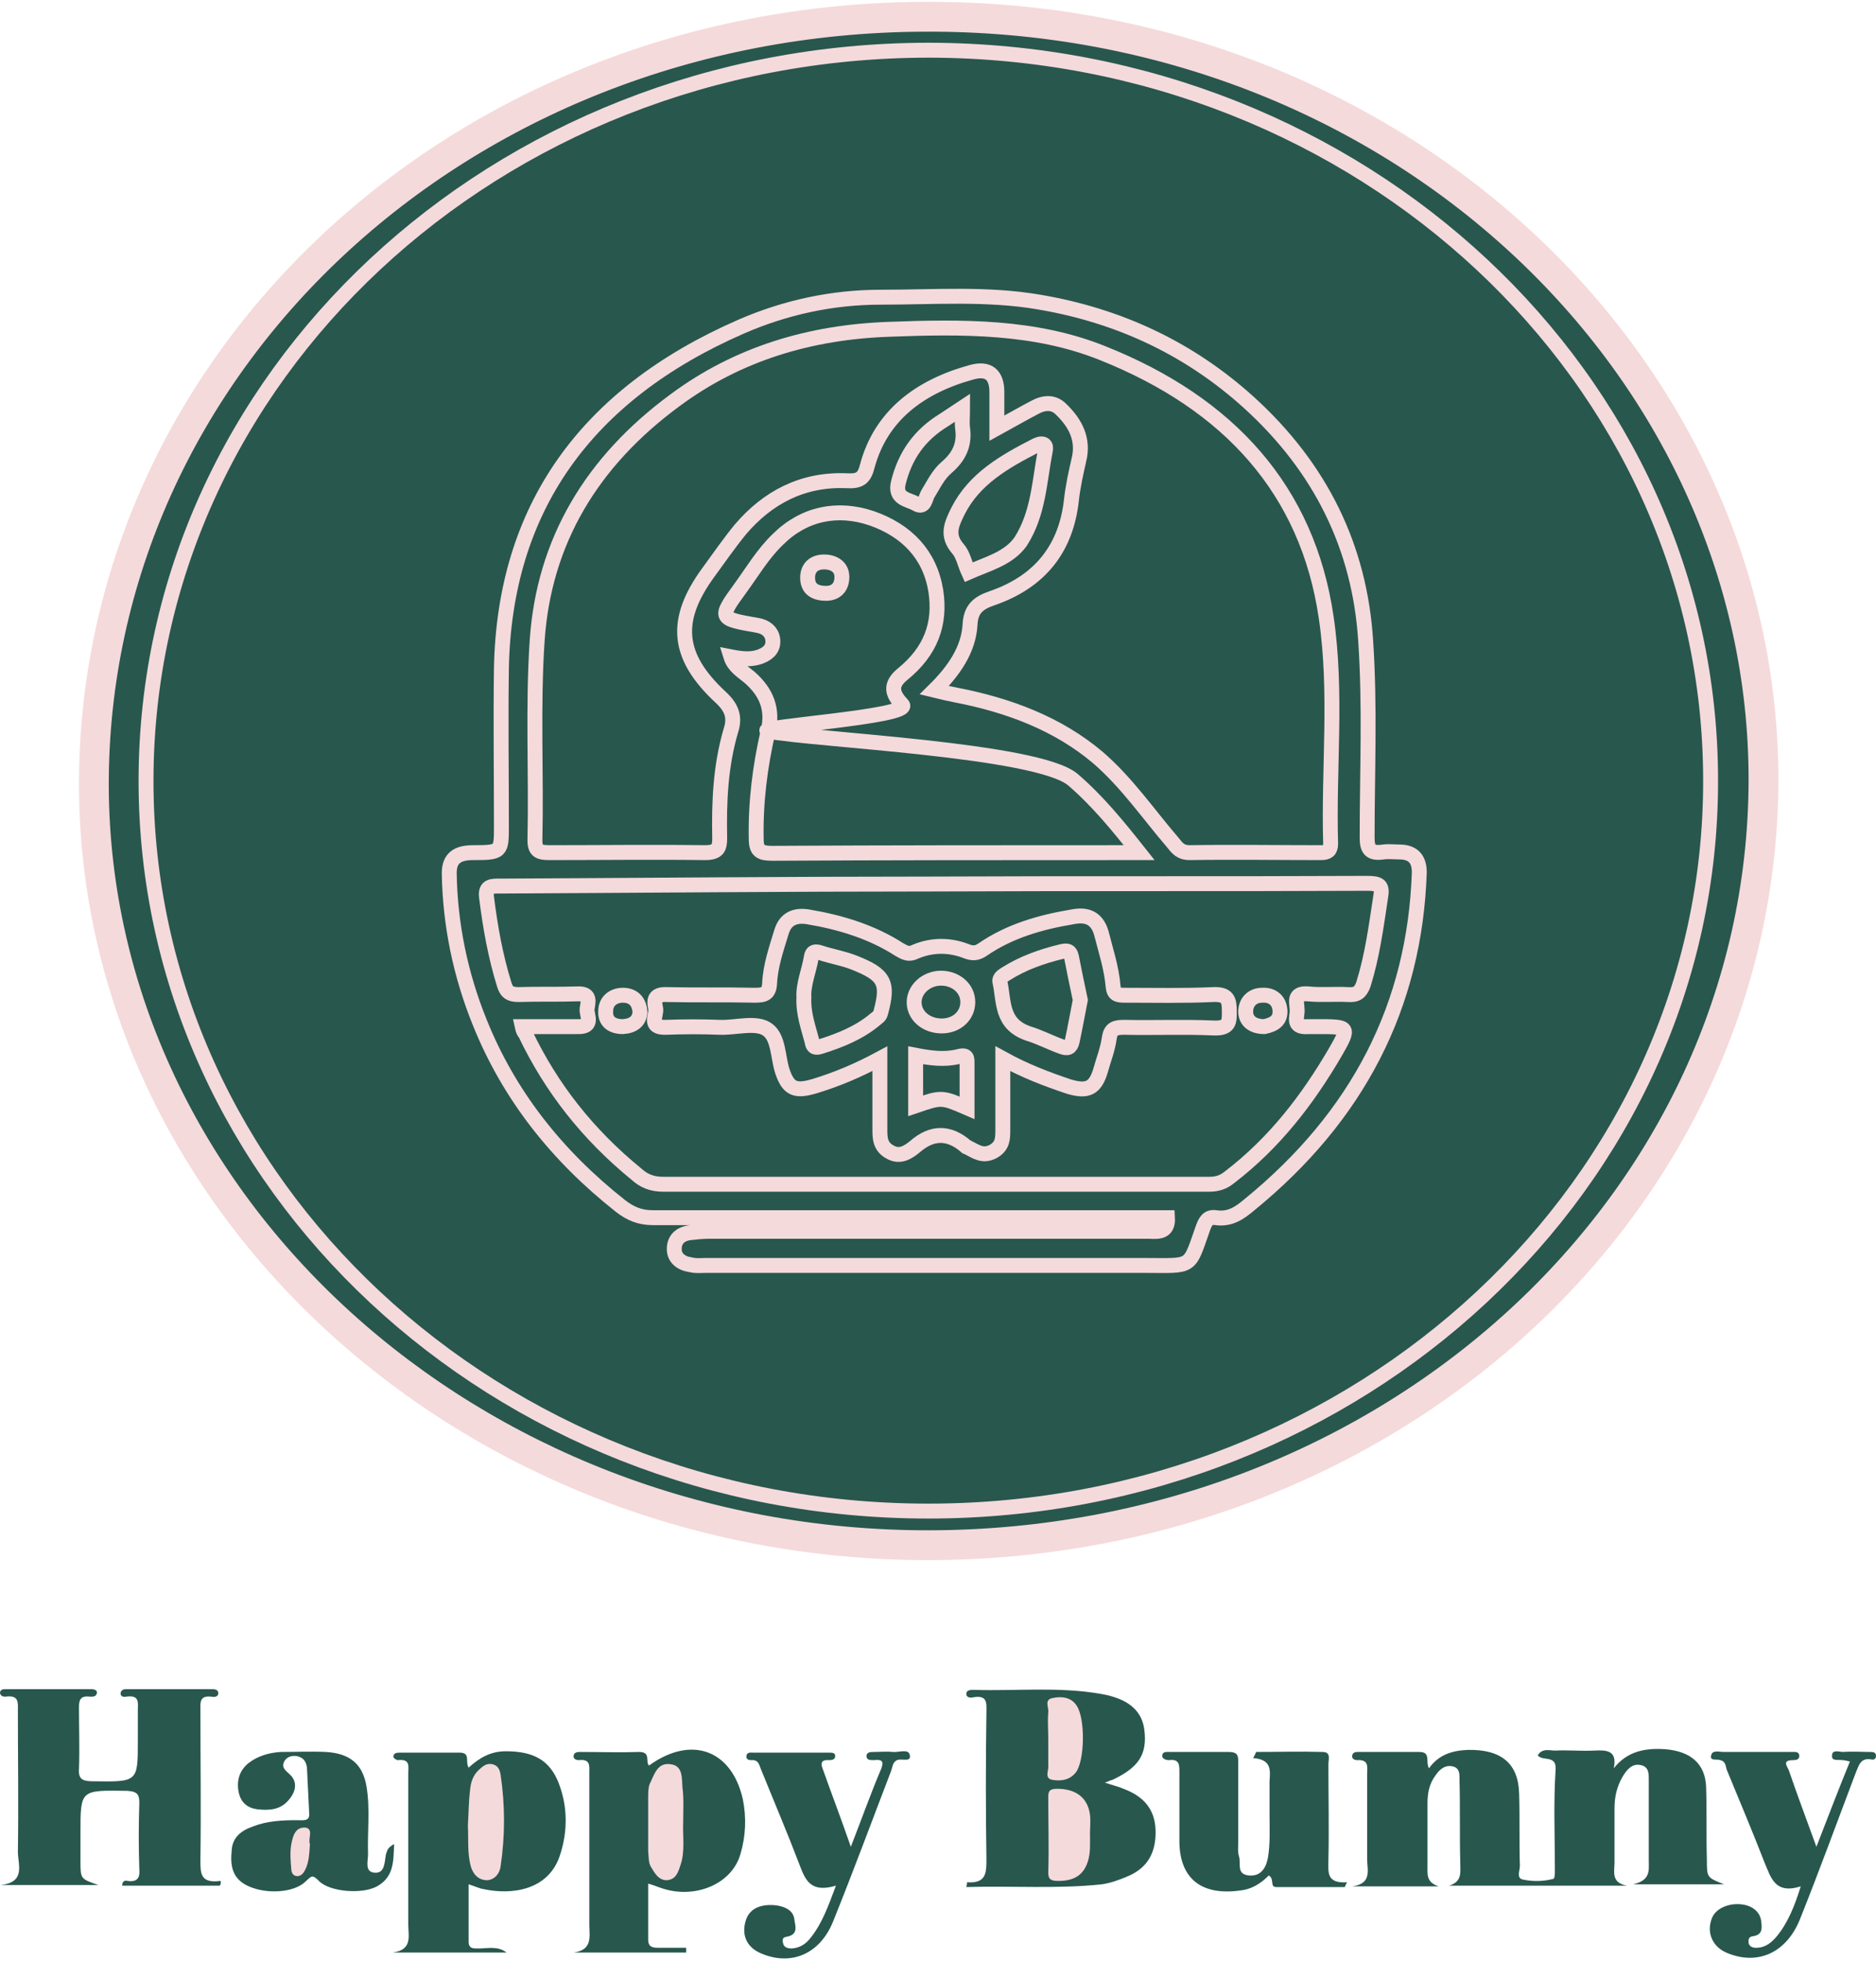 <svg width="112" height="117" viewBox="0 0 112 117" fill="none" xmlns="http://www.w3.org/2000/svg">
<path d="M55.466 92.206C28.111 92.246 5.738 71.888 5.604 46.97C5.515 21.766 27.355 1.123 55.155 1.001C83.399 0.838 105.328 21.848 105.283 46.603C105.194 71.807 83.044 92.165 55.466 92.206Z" fill="#28574E" stroke="#F5DADB" stroke-width="1.779" stroke-miterlimit="10"/>
<path d="M85.312 105.52C85.89 104.706 86.691 104.461 87.625 104.421C89.582 104.38 90.65 105.194 90.694 107.027C90.739 108.452 90.694 109.917 90.739 111.343C90.739 111.628 90.516 112.075 90.917 112.157C91.495 112.279 92.118 112.279 92.74 112.116C92.829 112.075 92.829 111.79 92.829 111.587C92.829 109.592 92.74 107.556 92.874 105.561C92.918 104.706 92.073 105.113 91.806 104.746C92.073 104.299 92.518 104.461 92.829 104.461C93.63 104.421 94.386 104.502 95.187 104.461C95.943 104.421 96.566 104.461 96.343 105.52C97.144 104.502 98.211 104.299 99.412 104.38C100.925 104.502 101.814 105.235 101.859 106.66C101.903 108.085 101.859 109.551 101.903 110.976C101.903 112.035 101.903 112.035 102.926 112.442C101.191 112.442 99.501 112.442 97.5 112.442C98.567 112.198 98.434 111.587 98.434 111.017C98.434 109.429 98.434 107.882 98.434 106.294C98.434 105.887 98.478 105.398 97.9 105.317C97.411 105.235 97.099 105.642 96.877 106.009C96.521 106.619 96.388 107.23 96.388 107.922C96.388 108.981 96.388 110.04 96.388 111.139C96.388 111.668 96.165 112.36 97.144 112.523C93.585 112.523 90.072 112.523 86.513 112.523C87.314 112.279 87.18 111.709 87.18 111.139C87.136 109.51 87.18 107.882 87.136 106.253C87.136 105.927 87.18 105.479 86.691 105.398C86.246 105.317 85.935 105.602 85.713 105.927C85.312 106.457 85.223 107.027 85.223 107.637C85.223 108.859 85.223 110.08 85.223 111.302C85.223 111.831 85.134 112.32 85.89 112.564C84.156 112.564 82.466 112.564 80.731 112.564C81.932 112.401 81.62 111.587 81.62 110.935C81.62 109.225 81.62 107.556 81.62 105.846C81.62 105.479 81.754 104.991 81.042 105.032C80.864 105.032 80.686 104.95 80.731 104.746C80.775 104.543 80.953 104.543 81.131 104.543C82.332 104.543 83.533 104.543 84.734 104.543C85.446 104.543 85.09 105.113 85.312 105.52Z" fill="#28574E"/>
<path d="M13.121 112.523C11.164 112.523 9.252 112.523 7.295 112.523C7.295 112.238 7.473 112.198 7.606 112.238C8.184 112.32 8.362 112.075 8.318 111.546C8.273 110.243 8.273 108.9 8.318 107.597C8.318 107.108 8.229 106.904 7.606 106.864C4.804 106.823 4.804 106.782 4.804 109.347C4.804 109.917 4.804 110.488 4.804 111.058C4.804 112.116 4.804 112.116 5.871 112.483C3.914 112.483 2.002 112.483 0.044 112.483C1.557 112.32 1.068 111.261 1.068 110.488C1.112 107.678 1.068 104.909 1.068 102.1C1.068 101.611 1.156 101.123 0.311 101.245C0.178 101.245 0.044 101.204 0 101.041C0 100.838 0.133 100.797 0.311 100.797C2.046 100.797 3.736 100.797 5.471 100.797C5.649 100.797 5.827 100.878 5.782 101.041C5.738 101.245 5.56 101.245 5.382 101.245C4.759 101.163 4.715 101.489 4.715 101.896C4.715 103.118 4.759 104.339 4.715 105.561C4.67 106.172 4.937 106.294 5.56 106.294C8.229 106.334 8.229 106.334 8.229 103.891C8.229 103.281 8.229 102.711 8.229 102.1C8.229 101.611 8.362 101.123 7.517 101.245C7.339 101.286 7.161 101.204 7.206 101.001C7.25 100.838 7.384 100.797 7.517 100.797C9.252 100.797 10.942 100.797 12.677 100.797C12.855 100.797 13.033 100.838 13.033 101.041C13.033 101.245 12.81 101.286 12.632 101.245C11.921 101.163 11.965 101.571 11.965 101.978C11.965 104.991 12.009 108.004 11.965 111.017C11.965 111.79 11.965 112.401 13.166 112.238C13.21 112.36 13.166 112.442 13.121 112.523Z" fill="#28574E"/>
<path d="M65.963 106.375C66.453 106.538 66.808 106.619 67.075 106.742C68.276 107.189 68.944 107.963 68.988 109.185C69.032 110.447 68.588 111.465 67.253 111.994C66.764 112.198 66.319 112.36 65.785 112.442C63.117 112.727 60.403 112.523 57.69 112.605C57.735 112.442 57.735 112.32 57.735 112.32C58.891 112.401 58.891 111.75 58.891 110.935C58.847 108.004 58.847 105.113 58.891 102.181C58.891 101.652 58.98 101.123 58.09 101.286C57.913 101.326 57.69 101.286 57.69 101.082C57.69 100.838 57.957 100.838 58.135 100.838C60.67 100.919 63.206 100.634 65.741 101.082C67.387 101.367 68.187 102.1 68.321 103.24C68.499 104.706 67.965 105.479 66.408 106.212C66.364 106.212 66.275 106.253 65.963 106.375Z" fill="#28574E"/>
<path d="M30.246 116.514C27.978 116.514 25.709 116.514 23.441 116.514C24.642 116.351 24.375 115.536 24.375 114.844C24.375 111.831 24.375 108.818 24.375 105.805C24.375 105.398 24.508 104.95 23.752 105.032C23.663 105.032 23.485 104.909 23.485 104.828C23.485 104.624 23.663 104.584 23.841 104.584C25.042 104.584 26.243 104.584 27.444 104.584C28.111 104.584 27.756 105.113 27.978 105.479C28.645 104.869 29.312 104.502 30.202 104.502C31.848 104.502 32.826 105.032 33.36 106.416C33.894 107.8 33.894 109.266 33.449 110.65C32.782 112.808 30.558 113.093 28.867 112.727C28.601 112.686 28.378 112.564 27.978 112.442C27.978 113.623 27.978 114.722 27.978 115.862C27.978 116.31 28.289 116.269 28.601 116.269C29.134 116.269 29.713 116.106 30.246 116.514Z" fill="#28574E"/>
<path d="M38.697 112.401C38.697 113.541 38.697 114.641 38.697 115.74C38.697 116.188 38.964 116.229 39.32 116.229C39.854 116.229 40.432 116.229 40.966 116.229C40.966 116.31 40.966 116.432 40.966 116.514C38.742 116.514 36.473 116.514 34.249 116.514C35.406 116.351 35.183 115.536 35.183 114.844C35.183 111.831 35.183 108.818 35.183 105.805C35.183 105.398 35.272 104.95 34.561 105.032C34.383 105.032 34.205 104.95 34.249 104.747C34.294 104.543 34.516 104.543 34.65 104.543C35.806 104.543 36.963 104.584 38.164 104.543C38.875 104.543 38.519 105.113 38.742 105.357C41.277 103.525 43.679 104.421 44.346 107.352C44.569 108.452 44.524 109.551 44.213 110.61C43.724 112.401 41.544 113.338 39.542 112.686C39.276 112.605 39.009 112.483 38.697 112.401Z" fill="#28574E"/>
<path d="M74.993 104.543C76.327 104.543 77.617 104.502 78.952 104.543C79.485 104.543 79.307 104.991 79.307 105.276C79.307 107.19 79.352 109.103 79.307 111.017C79.307 111.709 79.174 112.401 80.419 112.32C80.375 112.401 80.33 112.483 80.286 112.605C78.907 112.605 77.573 112.605 76.194 112.605C75.793 112.605 76.105 112.116 75.749 111.913C75.304 112.361 74.77 112.727 74.059 112.808C71.746 113.134 70.456 112.116 70.412 109.958C70.412 108.533 70.412 107.149 70.412 105.724C70.412 105.317 70.412 104.95 69.789 105.032C69.611 105.032 69.388 104.95 69.388 104.787C69.388 104.502 69.655 104.543 69.833 104.543C70.99 104.543 72.146 104.543 73.347 104.543C73.925 104.543 73.925 104.787 73.925 105.194C73.925 106.782 73.925 108.33 73.925 109.918C73.925 110.203 73.881 110.488 73.97 110.773C74.103 111.18 73.792 111.831 74.548 111.913C75.349 111.994 75.616 111.343 75.704 110.813C75.838 109.999 75.793 109.144 75.793 108.289C75.793 107.637 75.793 106.986 75.793 106.294C75.838 105.642 75.927 104.991 74.815 104.909C74.904 104.747 74.948 104.665 74.993 104.543Z" fill="#28574E"/>
<path d="M23.53 110.04C23.485 111.058 23.53 111.994 22.507 112.564C21.617 113.053 19.66 112.89 19.037 112.238C18.637 111.831 18.593 111.953 18.237 112.279C17.57 112.931 15.968 113.053 14.856 112.564C13.833 112.116 13.744 111.302 13.833 110.406C13.878 109.633 14.412 109.225 15.123 108.981C15.968 108.655 16.858 108.615 17.747 108.615C18.103 108.615 18.504 108.696 18.459 108.207C18.415 107.312 18.37 106.375 18.326 105.479C18.281 105.154 18.148 104.869 17.703 104.787C17.347 104.747 17.08 104.869 16.947 105.154C16.813 105.479 17.036 105.642 17.303 105.887C17.792 106.335 17.659 106.945 17.214 107.434C16.724 108.004 16.057 108.045 15.345 107.963C14.767 107.882 14.412 107.556 14.278 107.067C14.1 106.375 14.233 105.683 14.856 105.194C15.39 104.787 16.057 104.584 16.769 104.543C17.659 104.543 18.548 104.502 19.438 104.543C20.905 104.624 21.662 105.276 21.884 106.62C22.106 107.963 21.928 109.307 21.973 110.65C21.973 111.058 21.751 111.709 22.373 111.75C22.996 111.791 22.952 111.098 23.041 110.65C23.13 110.447 23.085 110.284 23.53 110.04Z" fill="#28574E"/>
<path d="M107.508 112.564C105.951 113.053 105.728 112.035 105.328 111.098C104.616 109.266 103.86 107.474 103.104 105.642C103.015 105.439 103.06 105.113 102.704 105.032C102.481 104.95 102.037 105.113 102.17 104.706C102.259 104.421 102.659 104.543 102.882 104.543C104.261 104.543 105.639 104.543 106.974 104.543C107.152 104.543 107.419 104.502 107.419 104.787C107.419 104.991 107.241 105.032 107.063 105.032C106.351 105.032 106.707 105.398 106.796 105.642C107.285 107.067 107.819 108.492 108.442 110.202C109.153 108.37 109.776 106.742 110.443 105.113C110.221 105.072 110.132 105.032 109.998 105.032C109.732 104.991 109.331 105.113 109.376 104.746C109.376 104.38 109.82 104.543 110.043 104.543C110.577 104.502 111.155 104.543 111.689 104.543C111.867 104.543 112 104.584 112 104.787C112 104.95 111.867 105.032 111.733 104.991C111.066 104.869 110.977 105.357 110.799 105.764C109.687 108.696 108.62 111.628 107.463 114.518C106.662 116.514 104.972 117.287 103.149 116.554C102.214 116.188 101.859 115.292 102.214 114.437C102.481 113.786 103.46 113.46 104.305 113.704C104.794 113.867 105.106 114.193 105.15 114.681C105.195 115.048 105.239 115.455 104.661 115.536C104.349 115.577 104.394 115.781 104.394 115.944C104.438 116.147 104.616 116.229 104.839 116.229C105.417 116.229 105.773 115.903 106.084 115.536C106.751 114.722 107.152 113.704 107.508 112.564Z" fill="#28574E"/>
<path d="M49.906 112.523C48.394 112.971 48.083 112.198 47.727 111.261C47.015 109.388 46.215 107.515 45.458 105.642C45.325 105.357 45.325 104.991 44.836 105.032C44.613 105.032 44.524 104.909 44.569 104.747C44.613 104.543 44.836 104.584 44.969 104.584C46.481 104.584 47.994 104.584 49.506 104.584C49.684 104.584 49.862 104.584 49.862 104.787C49.862 104.991 49.684 105.032 49.506 105.032C49.061 104.991 48.972 105.194 49.106 105.52C49.639 107.027 50.218 108.533 50.796 110.203C51.463 108.492 51.997 106.986 52.62 105.52C52.798 105.032 52.575 104.991 52.175 105.032C51.952 105.032 51.73 105.032 51.73 104.787C51.73 104.543 51.997 104.543 52.175 104.543C52.531 104.543 52.931 104.502 53.287 104.543C53.643 104.584 54.221 104.339 54.31 104.706C54.443 105.194 53.821 104.909 53.554 105.032C53.287 105.154 53.287 105.439 53.198 105.683C52.041 108.696 50.929 111.709 49.728 114.681C48.928 116.636 47.193 117.328 45.414 116.554C44.569 116.188 44.258 115.455 44.524 114.6C44.747 113.867 45.458 113.582 46.392 113.704C46.882 113.786 47.327 113.989 47.416 114.478C47.46 114.885 47.727 115.455 46.926 115.577C46.704 115.618 46.704 115.781 46.748 115.944C46.793 116.229 47.06 116.269 47.282 116.269C47.816 116.229 48.172 115.944 48.438 115.577C49.106 114.722 49.462 113.704 49.906 112.523Z" fill="#28574E"/>
<path d="M55.422 90.17C29.623 90.17 8.718 70.667 8.718 46.603C8.718 22.499 29.623 2.996 55.466 2.996C81.264 3.037 102.125 22.54 102.125 46.563C102.17 70.626 81.22 90.17 55.422 90.17Z" fill="#28574E" stroke="#F5DADB" stroke-width="0.89" stroke-miterlimit="10"/>
<path d="M65.074 109.429C65.074 109.999 65.118 110.569 64.94 111.098C64.674 111.913 64.095 112.238 63.206 112.238C62.805 112.238 62.583 112.198 62.583 111.75C62.627 110.243 62.583 108.737 62.583 107.23C62.583 106.864 62.672 106.742 63.117 106.742C64.229 106.742 64.94 107.271 65.074 108.289C65.118 108.655 65.074 109.062 65.074 109.429Z" fill="#F5DADB"/>
<path d="M62.583 103.769C62.583 103.24 62.538 102.711 62.583 102.181C62.627 101.896 62.316 101.408 62.85 101.326C63.383 101.204 63.962 101.286 64.273 101.774C64.807 102.548 64.762 105.072 64.229 105.764C63.873 106.212 63.383 106.294 62.85 106.212C62.316 106.131 62.627 105.642 62.583 105.357C62.583 104.869 62.583 104.339 62.583 103.769Z" fill="#F5DADB"/>
<path d="M27.933 108.94C27.978 108.207 27.978 107.515 28.067 106.782C28.111 106.334 28.244 105.927 28.6 105.602C28.823 105.398 29.045 105.194 29.401 105.276C29.757 105.357 29.846 105.642 29.89 105.927C30.157 107.719 30.157 109.551 29.89 111.343C29.846 111.75 29.579 112.157 29.09 112.198C28.556 112.198 28.244 111.831 28.111 111.383C27.889 110.569 27.978 109.755 27.933 108.94Z" fill="#F5DADB"/>
<path d="M40.788 108.655C40.744 109.551 40.922 110.488 40.61 111.343C40.477 111.75 40.343 112.157 39.809 112.198C39.32 112.198 39.098 111.79 38.875 111.424C38.697 111.139 38.742 110.813 38.697 110.488C38.697 109.429 38.697 108.37 38.697 107.271C38.697 106.986 38.697 106.701 38.786 106.457C39.053 105.927 39.231 105.154 40.032 105.276C40.788 105.357 40.699 106.131 40.744 106.66C40.833 107.352 40.788 108.004 40.788 108.655Z" fill="#F5DADB"/>
<path d="M18.504 110.04C18.459 110.61 18.459 111.139 18.192 111.628C18.103 111.791 17.97 111.953 17.747 111.953C17.481 111.953 17.392 111.709 17.392 111.546C17.347 111.058 17.303 110.528 17.392 110.04C17.481 109.592 17.614 108.981 18.281 109.063C18.726 109.185 18.37 109.755 18.504 110.04Z" fill="#F5DADB"/>
<path d="M69.7 72.662C69.344 72.662 68.944 72.662 68.588 72.662C58.713 72.662 48.839 72.662 38.964 72.662C38.208 72.662 37.63 72.418 37.052 71.97C33.226 68.957 30.38 65.333 28.645 61.017C27.488 58.167 26.866 55.154 26.821 52.1C26.821 51.204 27.311 50.879 28.245 50.879C29.935 50.879 29.935 50.838 29.935 49.291C29.935 46.156 29.89 43.02 29.935 39.885C30.113 30.398 34.917 23.558 44.257 19.486C46.882 18.346 49.684 17.735 52.575 17.735C55.733 17.735 58.891 17.491 62.005 18.02C66.853 18.835 71.034 20.83 74.548 24.006C78.863 27.915 81.175 32.678 81.531 38.216C81.798 42.125 81.62 46.074 81.62 49.983C81.62 50.675 81.798 50.96 82.599 50.838C82.91 50.797 83.222 50.838 83.533 50.838C84.422 50.838 84.734 51.327 84.734 52.059C84.467 59.999 81.087 66.595 74.593 71.888C74.014 72.377 73.436 72.784 72.591 72.662C72.102 72.581 71.968 72.906 71.835 73.232C70.945 75.757 71.257 75.512 68.276 75.512C59.558 75.512 50.885 75.512 42.167 75.512C41.855 75.512 41.544 75.553 41.233 75.471C40.654 75.39 40.254 75.064 40.254 74.535C40.254 74.006 40.566 73.639 41.188 73.558C41.544 73.517 41.944 73.476 42.3 73.476C51.063 73.476 59.87 73.476 68.632 73.476C69.255 73.517 69.744 73.476 69.7 72.662Z" fill="#28574E" stroke="#F5DADB" stroke-width="0.89" stroke-miterlimit="10"/>
<path d="M59.514 25.553C59.514 24.698 59.514 24.047 59.514 23.395C59.514 22.377 59.025 21.929 58.002 22.214C54.888 23.069 52.575 24.82 51.774 27.833C51.596 28.525 51.33 28.729 50.573 28.688C47.905 28.566 45.814 29.706 44.213 31.579C43.546 32.393 42.923 33.289 42.3 34.144C40.21 36.994 40.388 39.152 43.012 41.595C43.679 42.206 43.901 42.776 43.635 43.59C43.012 45.708 42.923 47.866 42.967 50.024C42.967 50.634 42.834 50.879 42.078 50.879C39.009 50.838 35.895 50.879 32.826 50.879C32.203 50.879 31.936 50.797 31.936 50.146C32.025 46.156 31.803 42.165 32.07 38.216C32.47 32.312 35.317 27.548 40.299 23.884C44.035 21.115 48.349 19.812 53.109 19.649C57.423 19.486 61.782 19.445 65.83 21.074C73.391 24.087 78.062 29.258 79.174 36.831C79.841 41.31 79.307 45.87 79.441 50.349C79.441 50.757 79.263 50.879 78.862 50.879C76.238 50.879 73.658 50.838 71.034 50.879C70.456 50.879 70.278 50.594 70.011 50.268C68.543 48.558 67.298 46.725 65.563 45.219C63.161 43.183 60.225 42.084 57.067 41.473C56.667 41.392 56.267 41.31 55.778 41.188C56.934 40.048 57.824 38.786 57.913 37.279C57.957 36.343 58.402 35.976 59.247 35.691C62.183 34.673 63.65 32.638 63.962 29.869C64.051 29.055 64.229 28.24 64.407 27.467C64.718 26.245 64.229 25.268 63.339 24.413C62.894 23.965 62.316 24.006 61.738 24.331C61.115 24.657 60.403 25.064 59.514 25.553Z" fill="#28574E" stroke="#F5DADB" stroke-width="0.89" stroke-miterlimit="10"/>
<path d="M31.18 61.261C32.381 61.261 33.404 61.261 34.472 61.261C35.495 61.302 35.005 60.569 35.05 60.203C35.094 59.836 35.317 59.266 34.472 59.307C33.315 59.348 32.159 59.307 30.958 59.348C30.424 59.348 30.246 59.185 30.113 58.778C29.579 57.068 29.267 55.317 29.045 53.525C28.956 52.833 29.401 52.874 29.89 52.874C38.475 52.833 47.015 52.752 55.599 52.752C64.273 52.711 72.947 52.752 81.62 52.711C82.376 52.711 82.554 52.833 82.421 53.566C82.154 55.317 81.931 57.027 81.398 58.737C81.22 59.226 80.997 59.388 80.464 59.348C79.663 59.307 78.862 59.388 78.106 59.307C77.172 59.226 77.439 59.836 77.439 60.243C77.484 60.651 77.083 61.343 78.106 61.261C78.284 61.261 78.462 61.261 78.64 61.261C80.553 61.261 80.597 61.261 79.707 62.809C78.062 65.618 76.105 68.183 73.391 70.26C73.036 70.545 72.68 70.667 72.19 70.667C61.337 70.667 50.484 70.667 39.587 70.667C38.92 70.667 38.43 70.463 37.986 70.056C35.094 67.695 32.915 64.926 31.358 61.669C31.269 61.587 31.225 61.465 31.18 61.261Z" fill="#28574E" stroke="#F5DADB" stroke-width="0.89" stroke-miterlimit="10"/>
<path d="M43.635 39.193C44.257 39.315 44.88 39.397 45.458 39.152C45.947 38.949 46.214 38.623 46.125 38.094C46.036 37.646 45.681 37.401 45.236 37.32C42.923 36.913 42.878 36.913 44.213 35.081C44.925 34.103 45.547 33.045 46.437 32.19C47.994 30.642 49.995 30.235 52.041 30.927C54.132 31.66 55.511 33.086 55.867 35.243C56.178 37.239 55.555 38.867 53.909 40.211C53.153 40.822 53.198 41.351 53.865 42.043C54.577 42.776 44.791 43.387 45.858 43.631C48.616 44.16 61.916 44.73 64.051 46.522C65.519 47.784 66.719 49.25 68.009 50.879C67.565 50.879 67.253 50.879 66.986 50.879C60.048 50.879 53.064 50.879 46.125 50.919C45.414 50.919 45.147 50.797 45.147 50.064C45.102 47.906 45.369 45.748 45.858 43.631C46.17 42.328 45.77 41.31 44.746 40.414C44.302 40.048 43.812 39.763 43.635 39.193Z" fill="#28574E" stroke="#F5DADB" stroke-width="0.89" stroke-miterlimit="10"/>
<path d="M57.824 34.144C57.601 33.656 57.512 33.126 57.201 32.76C56.489 31.945 56.8 31.294 57.201 30.48C58.179 28.566 59.959 27.548 61.871 26.571C62.316 26.367 62.494 26.571 62.405 26.897C62.049 28.729 62.005 30.642 60.937 32.312C60.225 33.33 58.935 33.656 57.824 34.144Z" fill="#28574E" stroke="#F5DADB" stroke-width="0.89" stroke-miterlimit="10"/>
<path d="M57.468 24.331C57.468 24.861 57.423 25.187 57.468 25.553C57.601 26.489 57.29 27.222 56.534 27.874C56 28.322 55.733 28.933 55.377 29.503C55.244 29.747 55.199 30.358 54.71 30.073C54.221 29.788 53.376 29.788 53.642 28.77C54.043 27.182 54.888 25.96 56.356 25.064C56.667 24.861 56.978 24.657 57.468 24.331Z" fill="#28574E" stroke="#F5DADB" stroke-width="0.89" stroke-miterlimit="10"/>
<path d="M59.87 63.175C59.87 64.682 59.87 66.025 59.87 67.41C59.87 67.939 59.87 68.387 59.291 68.713C58.669 69.038 58.268 68.713 57.779 68.468C57.735 68.468 57.735 68.427 57.69 68.427C56.667 67.532 55.644 67.532 54.621 68.427C54.221 68.753 53.731 69.079 53.153 68.753C52.53 68.427 52.53 67.898 52.53 67.369C52.53 66.025 52.53 64.682 52.53 63.175C51.24 63.867 49.995 64.397 48.661 64.804C47.46 65.17 47.059 64.967 46.704 63.908C46.437 63.053 46.481 61.954 45.858 61.465C45.191 60.936 43.946 61.343 42.967 61.302C41.9 61.261 40.832 61.261 39.765 61.302C38.653 61.343 39.231 60.569 39.142 60.162C39.053 59.755 39.009 59.307 39.809 59.348C41.544 59.388 43.323 59.348 45.058 59.388C45.636 59.388 45.903 59.307 45.947 58.696C45.992 57.638 46.348 56.62 46.659 55.602C46.882 54.869 47.415 54.584 48.216 54.706C50.173 55.032 52.041 55.602 53.687 56.66C54.043 56.864 54.265 56.986 54.666 56.783C55.644 56.375 56.667 56.375 57.646 56.742C58.046 56.905 58.313 56.905 58.669 56.66C60.27 55.561 62.094 55.032 64.051 54.706C64.896 54.543 65.474 54.788 65.741 55.642C66.008 56.701 66.364 57.76 66.453 58.859C66.497 59.348 66.719 59.388 67.164 59.388C68.899 59.388 70.678 59.429 72.413 59.348C73.302 59.307 73.391 59.673 73.391 60.325C73.391 60.936 73.436 61.383 72.457 61.343C70.678 61.261 68.899 61.343 67.12 61.302C66.586 61.302 66.319 61.383 66.23 61.913C66.141 62.605 65.874 63.257 65.696 63.908C65.385 64.926 64.94 65.17 63.828 64.844C62.494 64.397 61.204 63.908 59.87 63.175Z" fill="#28574E" stroke="#F5DADB" stroke-width="0.89" stroke-miterlimit="10"/>
<path d="M38.208 60.406C38.164 60.936 37.808 61.221 37.185 61.261C36.518 61.261 36.118 60.936 36.162 60.325C36.162 59.755 36.607 59.388 37.185 59.388C37.763 59.388 38.164 59.714 38.208 60.406Z" fill="#28574E" stroke="#F5DADB" stroke-width="0.89" stroke-miterlimit="10"/>
<path d="M75.482 61.261C74.815 61.261 74.37 60.936 74.37 60.366C74.37 59.796 74.77 59.388 75.349 59.388C75.927 59.348 76.372 59.673 76.416 60.284C76.461 60.895 76.06 61.139 75.482 61.261Z" fill="#28574E" stroke="#F5DADB" stroke-width="0.89" stroke-miterlimit="10"/>
<path d="M49.328 35.406C48.527 35.406 48.216 35.04 48.216 34.47C48.216 33.9 48.572 33.533 49.195 33.533C49.773 33.533 50.262 33.818 50.262 34.429C50.262 35.081 49.862 35.406 49.328 35.406Z" fill="#28574E" stroke="#F5DADB" stroke-width="0.89" stroke-miterlimit="10"/>
<path d="M47.993 59.511C47.949 58.737 48.305 57.923 48.438 57.108C48.483 56.783 48.661 56.742 49.017 56.864C49.639 57.068 50.351 57.19 50.974 57.434C52.842 58.167 53.064 58.656 52.575 60.447C52.531 60.651 52.353 60.732 52.219 60.854C51.285 61.628 50.173 62.076 49.017 62.442C48.661 62.564 48.527 62.483 48.483 62.157C48.26 61.302 47.949 60.488 47.993 59.511Z" fill="#28574E" stroke="#F5DADB" stroke-width="0.89" stroke-miterlimit="10"/>
<path d="M64.496 59.673C64.318 60.569 64.184 61.343 64.006 62.157C63.917 62.524 63.739 62.605 63.339 62.442C62.672 62.198 62.049 61.872 61.382 61.669C59.736 61.099 59.959 59.755 59.692 58.574C59.647 58.33 59.914 58.208 60.092 58.086C61.071 57.475 62.183 57.068 63.383 56.783C63.739 56.701 63.873 56.742 63.962 57.068C64.14 57.963 64.318 58.859 64.496 59.673Z" fill="#28574E" stroke="#F5DADB" stroke-width="0.89" stroke-miterlimit="10"/>
<path d="M57.735 66.107C56.222 65.455 56.222 65.455 54.666 65.984C54.666 65.007 54.666 63.989 54.666 62.971C55.511 63.134 56.356 63.257 57.201 63.053C57.779 62.89 57.735 63.175 57.735 63.501C57.735 64.315 57.735 65.17 57.735 66.107Z" fill="#28574E" stroke="#F5DADB" stroke-width="0.89" stroke-miterlimit="10"/>
<path d="M57.779 59.796C57.779 60.61 57.112 61.221 56.222 61.221C55.333 61.221 54.621 60.651 54.577 59.877C54.532 59.063 55.288 58.37 56.178 58.37C57.067 58.37 57.779 58.981 57.779 59.796Z" fill="#28574E" stroke="#F5DADB" stroke-width="0.89" stroke-miterlimit="10"/>
</svg>
